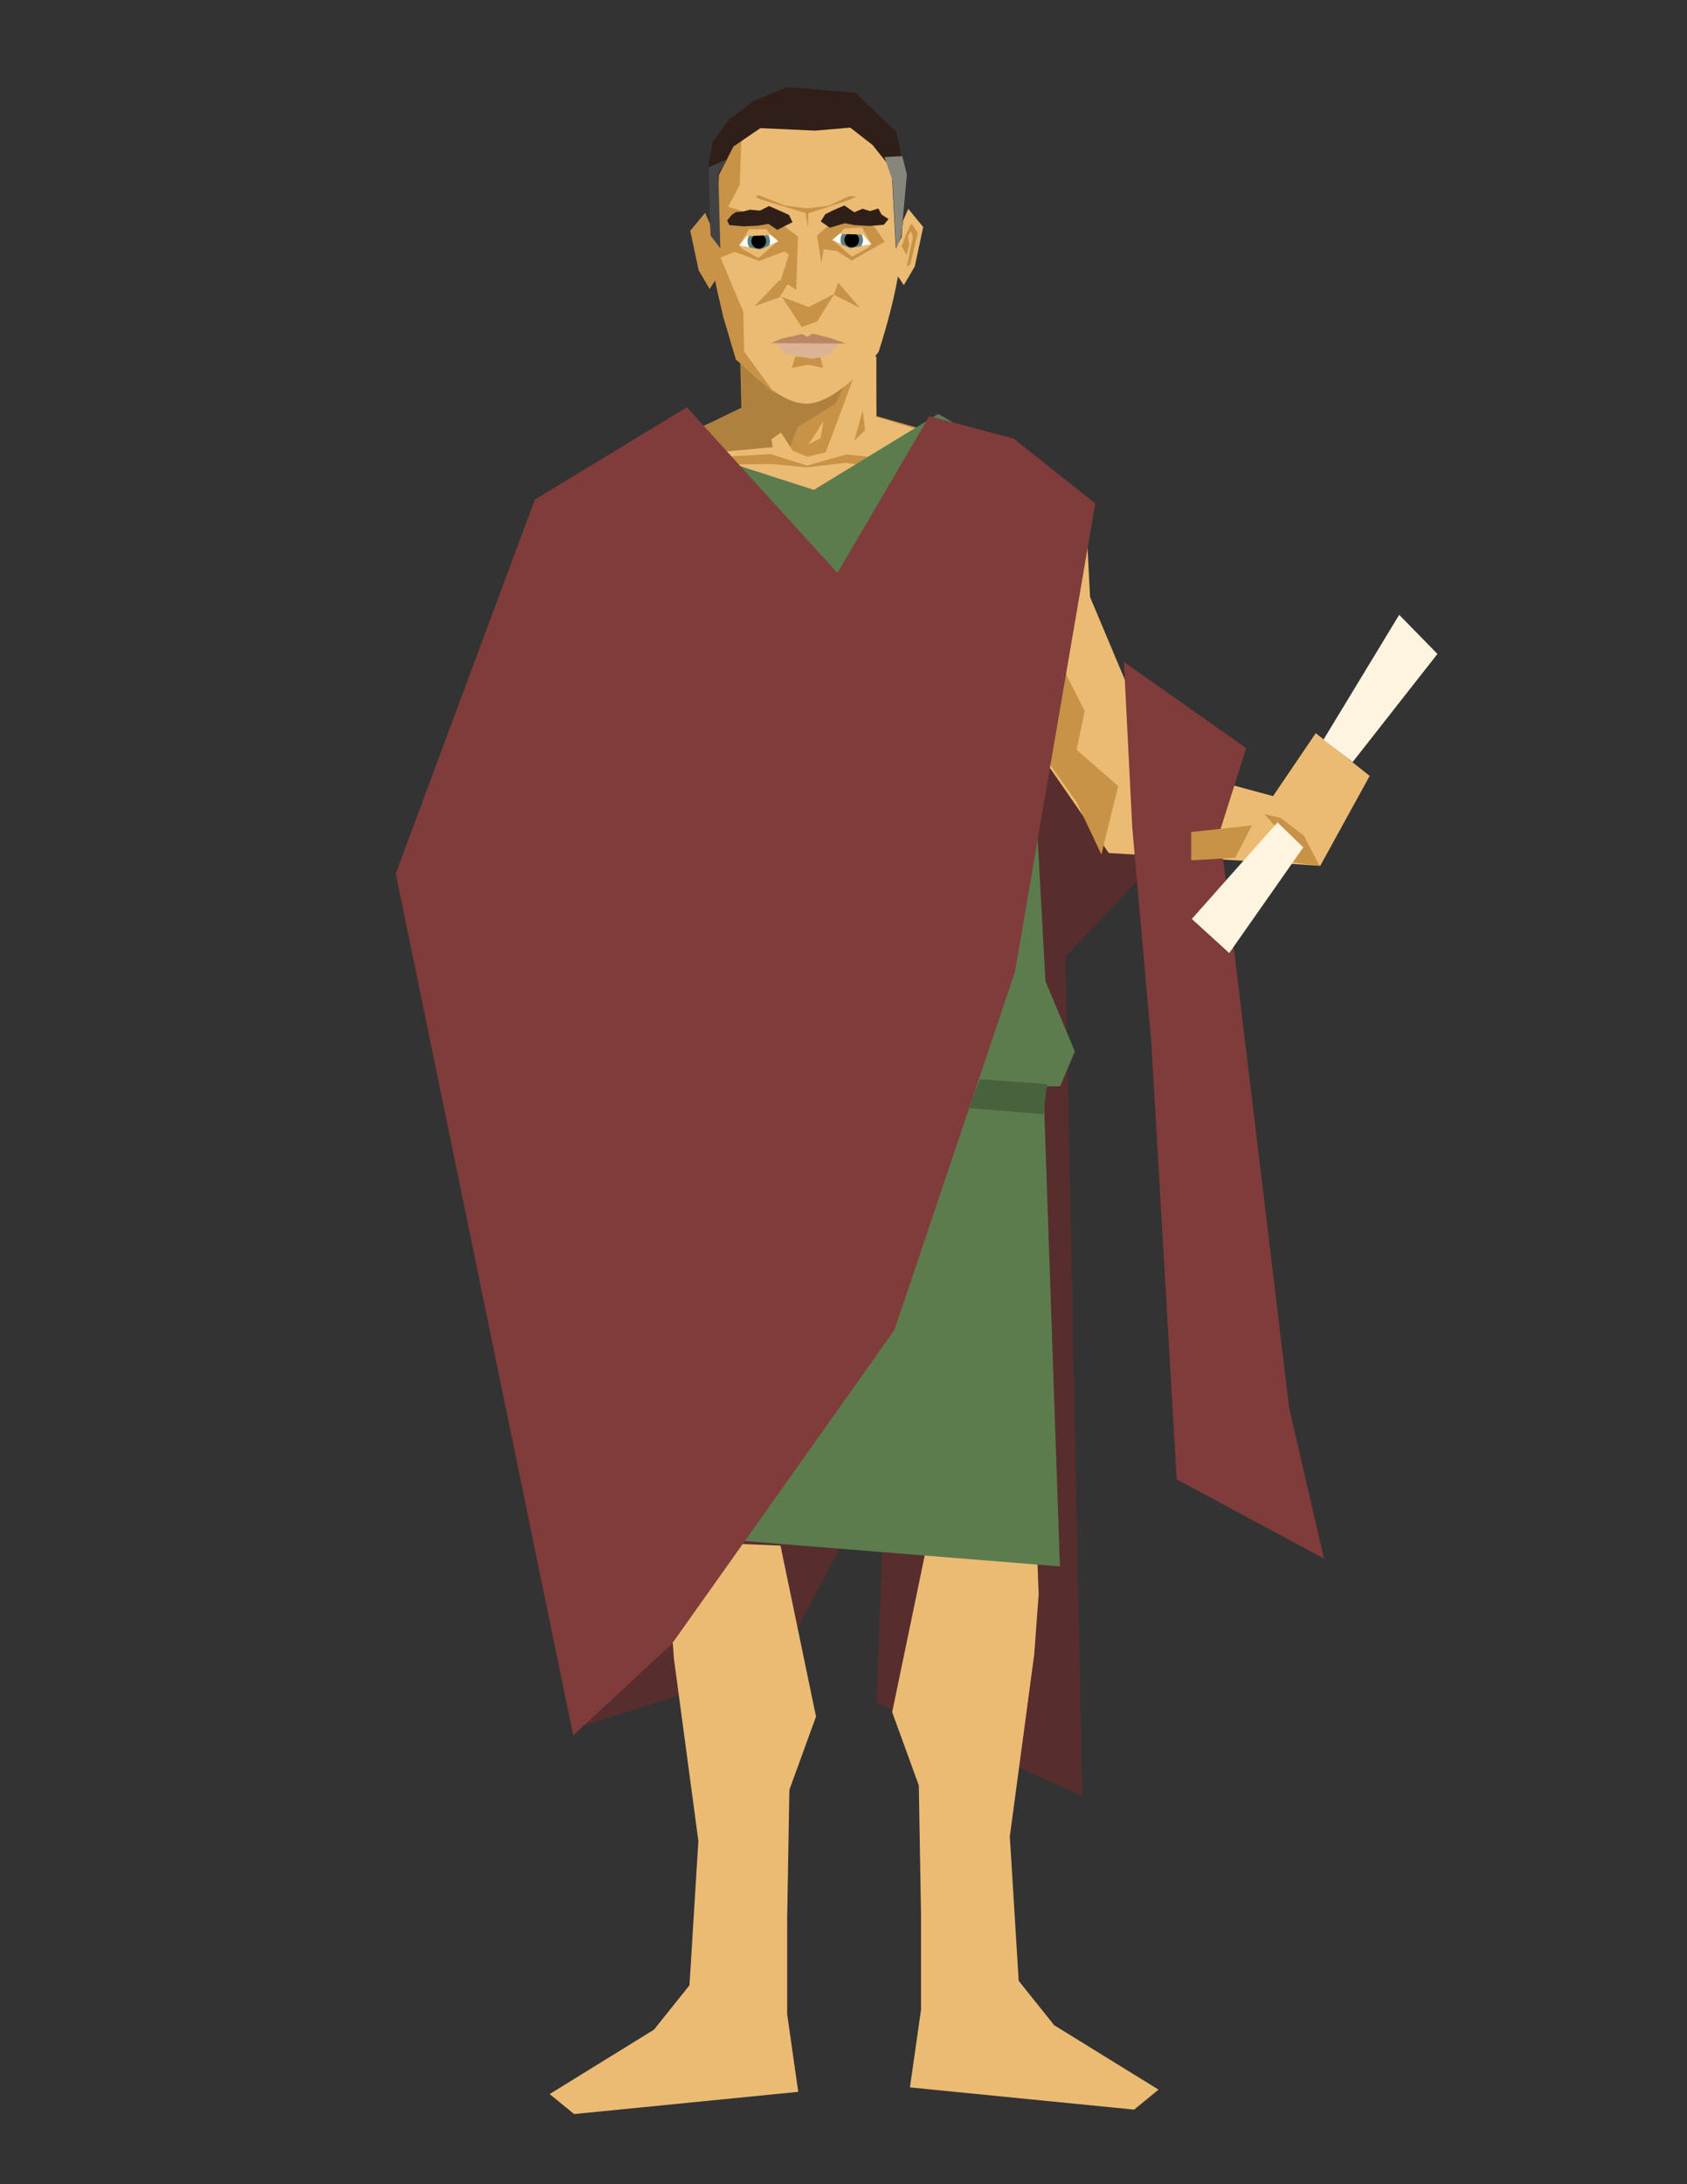 <?xml version="1.0" encoding="UTF-8"?>
<!DOCTYPE svg PUBLIC "-//W3C//DTD SVG 1.1//EN"
  "http://www.w3.org/Graphics/SVG/1.1/DTD/svg11.dtd">
<svg xmlns:xlink="http://www.w3.org/1999/xlink" width="612pt" viewBox="0,0,612,792" xmlns="http://www.w3.org/2000/svg" version="1.1" height="792pt">
<rect x="0" y="0" width="612" height="792" fill="#333333" stroke="none"/>
<defs/>
<g id="back cloak">
<path fill="#572e2d" d="M383.263 185.66 L410.892 267.679 L441.162 289.106 L386.501 346.951 L392.613 651.279 L317.974 617.481 L335.155 157.025 L383.263 185.66 Z" opacity="1"/>
<path fill="#c89347" d="M248.305 157.091 L269.013 148.969 L267.838 101.027 L317.19 99.382 L317.895 150.849 L343.322 158.113 L303.224 209.22 L239.544 178.509 L248.305 157.091 Z" opacity="1"/>
<path fill="#af813f" d="M246.727 158.608 L269.164 147.737 L268.687 129.032 L308.146 136.039 L303.106 146.365 L289.36 154.897 L286.588 162.197 L284.001 157.577 L280.767 160.349 L281.887 162.727 L256.091 165.69 L246.727 158.608 Z" opacity="1"/>
<path fill="#ecbb73" d="M306.605 129.691 L317.921 129.287 L317.921 151.111 L337.205 157.079 L335.885 167.608 L306.973 164.797 L292.785 168.812 L279.533 164.663 L257.983 165.868 L263.07 163.726 L283.549 161.852 L292.919 165.6 L299.567 163.997 L311.051 133.194 L306.605 129.691 Z" opacity="1"/>
<path fill="#ecbb73" d="M288.469 164.823 L283.262 156.838 L279.843 159.332 L280.337 162.12 L288.469 164.823 Z" opacity="1"/>
<path fill="#ecbb73" d="M298.692 152.68 L297.676 158.87 L293.241 161.18 L296.29 156.653 L298.692 152.68 Z" opacity="1"/>
<path fill="#ecbb73" d="M258.073 168.552 L279.593 168.237 L292.782 169.487 L306.526 167.821 L317.275 169.236 L303.798 186.73 L279.315 186.563 L258.073 168.552 Z" opacity="1"/>
<path fill="#572e2d" d="M211.512 625.779 L282.526 603.28 L321.899 528.751 L271.979 516.095 L211.512 625.779 Z" opacity="1"/>
</g>
<g id="legs">
<path fill="#ecbb73" d="M242.884 579.769 L244.494 601.508 L253.351 667.53 L250.13 719.865 L237.248 735.968 L199.406 759.317 L208.262 766.564 L289.582 758.512 L285.557 730.332 L285.557 695.711 L286.362 649.012 L296.024 622.442 L283.141 560.445 L243.689 558.835 " opacity="1"/>
<path fill="#ecbb73" d="M376.799 578.159 L375.189 599.898 L366.332 665.92 L369.553 718.255 L382.435 734.358 L420.277 757.707 L411.421 764.953 L330.101 756.902 L334.126 728.722 L334.126 694.1 L333.321 647.401 L323.659 620.832 L336.542 558.835 L375.994 557.225 " opacity="1"/>
</g>
<g id="arm">
<path fill="#ecbb73" d="M377.05 174.546 L393.977 187.789 L395.436 216.47 L421.2 277.72 L461.832 288.675 L477.321 265.849 L496.886 281.338 L478.951 313.946 L454.495 312.316 L402.241 309.318 L364.822 255.251 L350.148 192.48 L359.931 161.502 L377.05 174.546 Z" opacity="1"/>
<path fill="#803c3a" d="M407.726 240.025 L452.084 271.277 L442.506 301.521 L467.71 510.708 L480.311 565.147 L426.88 536.415 L417.735 378.961 L410.75 300.009 L407.726 240.025 Z" opacity="1"/>
<path fill="#fff4e0" d="M480.126 268.2 L507.587 222.935 L521.468 237.118 L490.688 276.347 L480.126 268.2 Z" opacity="1"/>
<path fill="#c89347" d="M370.888 198.492 L365.456 215.693 L364.324 253.901 L390.575 290.845 L399.555 309.843 L405.644 285.012 L390.575 271.887 L393.491 257.789 L377.449 226.192 L369.379 216.296 L370.888 198.492 Z" opacity="1"/>
<path fill="#c89347" d="M432.146 301.695 L454.174 299.281 L448.139 311.05 L432.146 311.955 L432.146 301.695 Z" opacity="1"/>
<path fill="#c89347" d="M464.587 296.573 L458.767 295.195 L469.416 307.722 L465.659 312.347 L478.677 313.879 L473.01 303.005 L464.587 296.573 Z" opacity="1"/>
<path fill="#fff4e0" d="M463.444 298.205 L472.799 307.258 L445.942 345.582 L432.362 333.209 L463.444 298.205 Z" opacity="1"/>
</g>
<g id="clothing">
<path fill="#5c7c4d" d="M228.896 460.824 L227.061 555.322 L384.5 567.99 L378.44 391.098 L375.688 364.492 L239.905 387.428 L228.896 460.824 Z" opacity="1"/>
<path fill="#5c7c4d" d="M212.378 396.282 L384.595 393.858 L389.928 381.288 L379.262 355.766 L375.34 284.124 L367.268 223.458 L361.561 162.317 L340.366 150.089 L295.243 177.631 L237.65 159.057 L212.378 396.282 Z" opacity="1"/>
<path fill="#803c3a" d="M249.183 147.695 L194.031 181.148 L143.573 316.784 L207.945 629.243 L243.701 596.136 L324.483 482.247 L368.185 352.466 L397.344 182.557 L367.722 159.048 L337.105 150.905 L303.796 207.764 L249.183 147.695 Z" opacity="1"/>
<path fill="#48623d" d="M379.874 393.121 L355.493 391.35 L351.408 401.789 L378.468 404.018 L379.874 393.121 Z" opacity="1"/>
</g>
<g id="ears">
<path fill="#c89347" d="M257.586 81.233 L255.799 77.153 L250.412 83.711 L253.456 97.998 L257.438 104.79 L260.396 100.205 L257.586 81.233 Z" opacity="1"/>
<path fill="#ecbb73" d="M327.653 79.916 L329.521 75.755 L334.908 82.313 L331.863 96.6 L327.881 103.392 L324.842 98.887 L327.653 79.916 Z" opacity="1"/>
</g>
<g id="Layer 1">
<path fill="#ecbb73" d="M258.155 89.616 C258.155 60.304 264.848 35.424 291.583 35.472C318.319 35.519 326.913 59.545 326.913 88.858C326.913 103.074 318.714 127.64 318.714 127.64C318.714 127.64 304.165 146.387 292.494 146.387C281.502 146.387 267.351 129.931 267.351 129.931C267.351 129.931 258.155 104.712 258.155 89.616Z" opacity="1"/>
<path fill="#c89347" d="M283.596 107.624 L293.383 111.315 L302.656 106.571 L296.457 116.568 L290.837 118.591 L283.596 107.624 Z" opacity="1"/>
<path fill="#c89347" d="M282.753 107.835 L286.544 101.832 L282.753 101.622 L273.659 111.071 L282.753 107.835 Z" opacity="1"/>
<path fill="#c89347" d="M302.551 106.887 L304.025 102.464 L312.065 111.714 L302.551 106.887 Z" opacity="1"/>
<path fill="#c89347" d="M264.177 74.925 L283.194 81.051 L289.489 85.773 L288.865 105.1 L283.254 101.484 L286.191 92.355 L284.646 91.136 L275.416 94.61 L266.538 91.331 L261.39 93.415 L269.642 112.999 L269.963 127.462 L281.134 142.845 L266.964 130.385 L262.314 114.686 L258.687 98.002 L257.396 87.088 L260.561 62.456 L269.164 45.124 L268.356 67.04 L264.177 74.925 Z" opacity="1"/>
<path fill="#c89347" d="M296.416 85.447 L302.526 79.927 L316.211 80.852 L320.973 87.644 L308.99 94.476 L303.556 91.04 L298.833 90.344 L297.963 95.443 L296.416 85.447 Z" opacity="1"/>
<path fill="#c89347" d="M293.238 77.365 L293.113 82.705 L292.251 77.241 L275.67 72.249 L274.007 71.26 L275.271 70.755 L284.589 74.473 L292.423 75.564 L300.629 74.611 L308.009 71.083 L310.665 71.227 L308.34 72.433 L293.238 77.365 Z" opacity="1"/>
<path fill="#2f1f18" d="M287.504 80.555 L281.985 83.35 L278.749 81.155 L275.204 81.811 L269.752 82.076 L264.64 81.63 L263.781 79.96 L265.46 77.921 L266.91 76.909 L269.629 76.692 L272.073 76.048 L275.75 76.361 L278.961 74.709 L282.86 76.406 L286.232 77.926 L287.504 80.555 Z" opacity="1"/>
<path fill="#2f1f18" d="M297.744 80.296 L301.073 82.554 L306.495 80.95 L310.036 81.628 L315.486 81.926 L320.6 81.512 L322.362 79.438 L319.803 77.797 L318.625 75.59 L315.642 76.543 L312.909 75.7 L309.929 76.978 L306.323 74.503 L302.413 76.176 L299.39 77.679 L297.744 80.296 Z" opacity="1"/>
<path fill="#c89347" d="M288.414 129.323 L297.597 129.578 L298.617 133.404 L293.133 132.256 L287.266 133.404 L288.414 129.323 Z" opacity="1"/>
<path fill="#c89347" d="M328.582 85.27 L330.583 80.98 L332.966 84.412 L330.255 95.744 L328.884 96.886 L331.17 86.068 L330.491 83.751 L329.341 85.687 L329.874 88.734 L328.884 92.468 L327.132 89.344 L328.582 85.27 Z" opacity="1"/>
</g>
<g id="Layer 2">
<path fill="#ddb396" d="M281.418 124.328 L304.63 124.511 L300.426 128.897 L294.388 130.103 L284.525 128.166 L281.418 124.328 Z" opacity="1"/>
</g>
<g id="l eye">
<path fill="#ffffff" d="M268.134 89.104 L270.966 85.095 L277.527 83.406 L282.378 87.487 L276.295 90.412 L268.134 89.104 Z" opacity="1"/>
<path fill="#607f84" d="M271.183 87.448 C271.183 85.199 273.007 83.376 275.256 83.376C277.506 83.376 279.329 85.199 279.329 87.448C279.329 89.698 277.506 91.521 275.256 91.521C273.007 91.521 271.183 89.698 271.183 87.448Z" opacity="1"/>
<path fill="#000000" d="M272.577 87.448 C272.577 85.969 273.777 84.77 275.256 84.77C276.736 84.77 277.935 85.969 277.935 87.448C277.935 88.928 276.736 90.127 275.256 90.127C273.777 90.127 272.577 88.928 272.577 87.448Z" opacity="1"/>
<path fill="#ecbb73" d="M268.091 88.952 L275.856 90.505 L282.154 87.528 L275.169 93.551 L269.262 90.237 L268.091 88.952 Z" opacity="1"/>
<path fill="#ecbb73" d="M279.699 85.226 L271.021 85.638 L268.091 89.038 L271.702 83.125 L277.975 83.071 L279.699 85.226 Z" opacity="1"/>
</g>
<g id="r eye">
<path fill="#ffffff" d="M316.12 88.646 L313.004 84.624 L306.727 82.948 L301.876 87.029 L307.959 89.955 L316.12 88.646 Z" opacity="1"/>
<path fill="#607f84" d="M313.071 86.991 C313.071 84.742 311.247 82.918 308.998 82.918C306.748 82.918 304.925 84.742 304.925 86.991C304.925 89.24 306.748 91.064 308.998 91.064C311.247 91.064 313.071 89.24 313.071 86.991Z" opacity="1"/>
<path fill="#000000" d="M311.677 86.991 C311.677 85.511 310.477 84.312 308.998 84.312C307.518 84.312 306.319 85.511 306.319 86.991C306.319 88.47 307.518 89.67 308.998 89.67C310.477 89.67 311.677 88.47 311.677 86.991Z" opacity="1"/>
<path fill="#ecbb73" d="M316.163 88.494 L308.398 90.047 L302.1 87.071 L309.085 93.093 L314.992 89.779 L316.163 88.494 Z" opacity="1"/>
<path fill="#ecbb73" d="M304.486 84.822 L312.993 85.074 L316.163 88.58 L312.687 82.504 L306.318 82.828 L304.486 84.822 Z" opacity="1"/>
</g>
<g id="hair">
<path fill="#2f1f18" d="M273.485 36.581 L264.339 43.514 L258.585 51.48 L256.815 61.216 L257.995 85.704 L260.061 88.064 L260.798 63.429 L266.109 53.103 L275.845 46.465 L295.664 47.37 L308.473 46.285 L316.527 52.57 L323.435 61.211 L324.973 89.893 L327.134 85.768 L328.313 62.981 L325.17 47.856 L310.184 33.567 L285.331 31.631 L273.485 36.581 Z" opacity="1"/>
<path fill="#ba8764" d="M279.65 124.417 L306.961 124.582 L301.351 122.602 L294.75 120.951 L292.935 122.107 L290.872 121.116 L283.611 122.767 L279.65 124.417 Z" opacity="1"/>
<path fill="#424242" d="M263.833 57.774 L256.938 60.699 L257.774 85.353 L261.312 90.078 L260.594 62.997 L263.833 57.774 Z" opacity="1"/>
<path fill="#87867c" d="M320.871 56.966 L327.311 56.627 L329.005 63.236 L326.972 85.437 L325.108 90.351 L323.752 65.44 L320.871 56.966 Z" opacity="1"/>
<path fill="#c89347" d="M309.918 159.71 L313.8 156.096 L312.996 148.734 L309.918 159.71 Z" opacity="1"/>
</g>
</svg>
